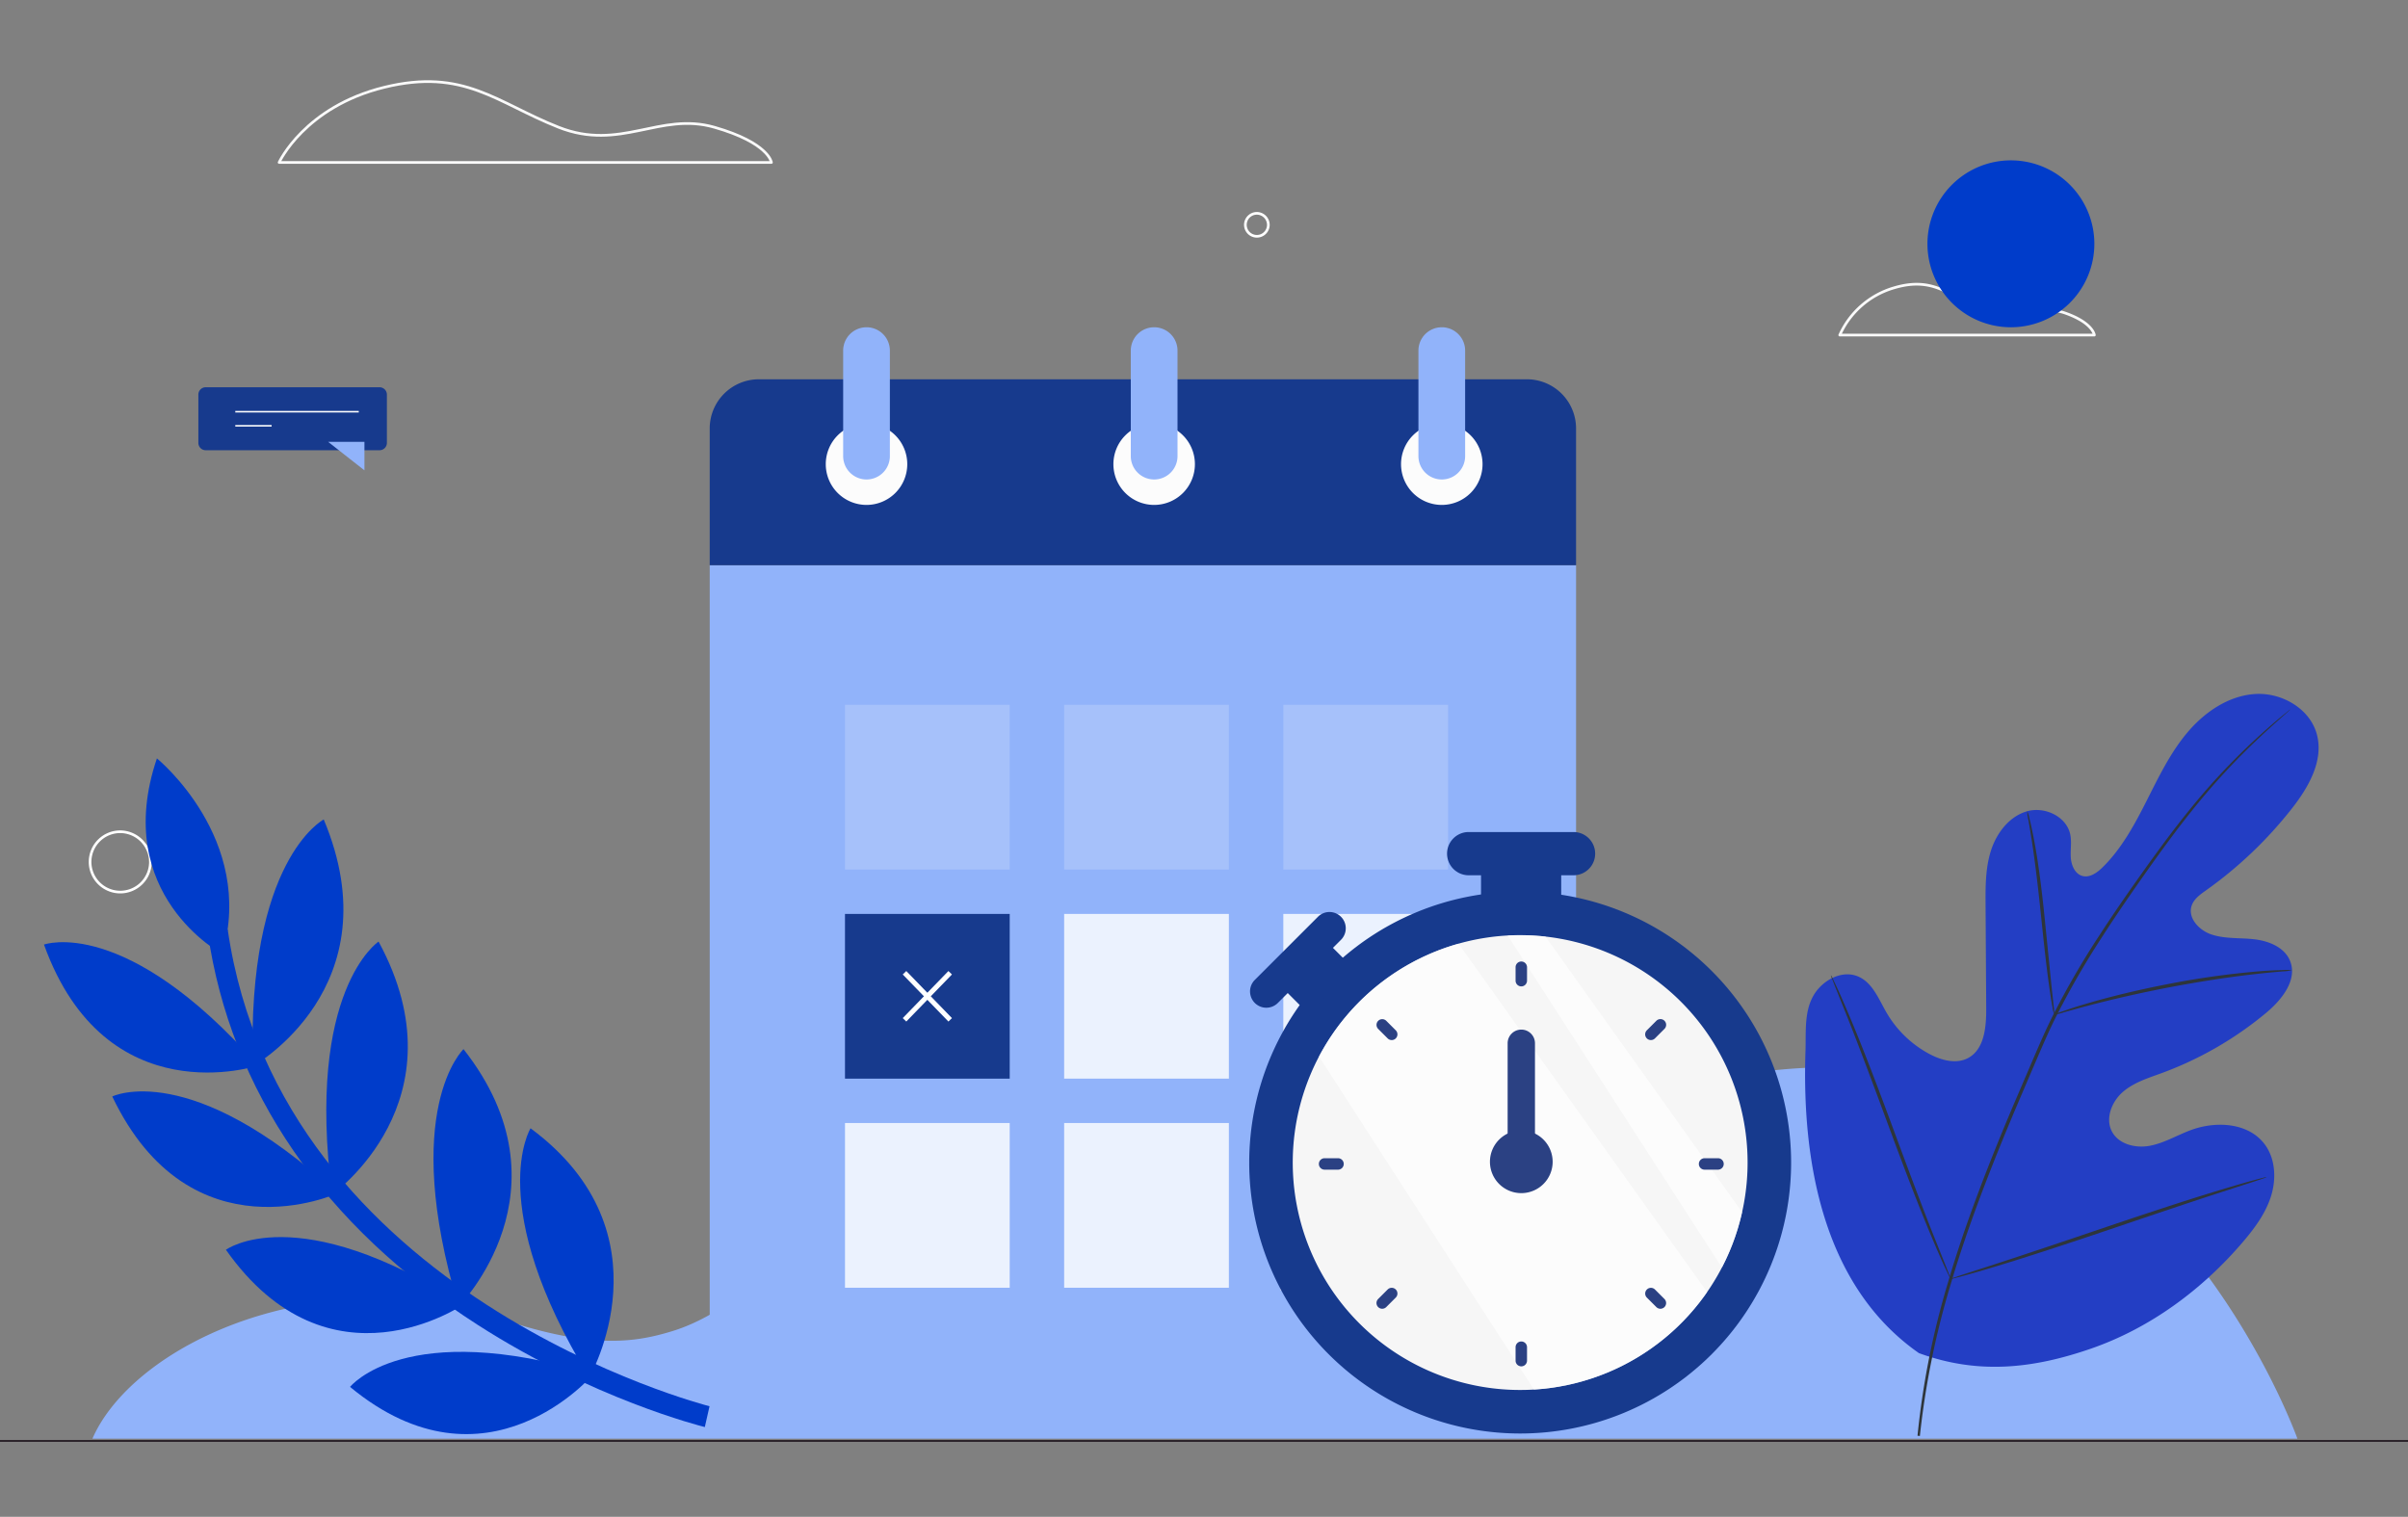 <svg xmlns="http://www.w3.org/2000/svg" xmlns:xlink="http://www.w3.org/1999/xlink" width="985.559" height="620.813" viewBox="0 0 985.559 620.813">
  <rect x="0" y="0" width="985.559" height="620.813" fill="#808080" stroke="none"/>
  <defs>
    <clipPath id="clip-path">
      <rect id="Rectangle_2734" data-name="Rectangle 2734" width="985.559" height="620.813" fill="none"/>
    </clipPath>
    <clipPath id="clip-path-3">
      <rect id="Rectangle_2732" data-name="Rectangle 2732" width="224.47" height="275.746" fill="none"/>
    </clipPath>
    <clipPath id="clip-path-4">
      <path id="Path_7944" data-name="Path 7944" d="M527.726,340.168a93.08,93.08,0,1,1-93.079-93.079,93.08,93.08,0,0,1,93.079,93.079" transform="translate(-341.566 -247.089)" fill="none"/>
    </clipPath>
  </defs>
  <g id="Group_5137" data-name="Group 5137" transform="translate(-47 -635)">
    <g id="Group_5135" data-name="Group 5135">
      <g id="Group_5133" data-name="Group 5133" transform="translate(47 635)">
        <g id="Group_5132" data-name="Group 5132" clip-path="url(#clip-path)">
          <g id="Group_5131" data-name="Group 5131">
            <g id="Group_5130" data-name="Group 5130" clip-path="url(#clip-path)">
              <path id="Path_7921" data-name="Path 7921" d="M162.365,377.738A110.23,110.23,0,0,1,184.9,382.7l0-.011c.1.036.2.065.3.1.27.091.538.186.807.279,40.9,14.6,59.686,11.856,75.769,6.918,43.431-13.339,69.181-70.762,139.52-59.646,29.835,4.714,53.839,11.124,72.547,24.167l-.026-.057c.132.11.262.2.392.311,2.683,1.882,5.3,3.8,7.772,5.769,36.584,23.88,73.028-7.248,83.492-14.3.768-.558,1.571-4.986,2.348-5.538.42-.311.652-.5.652-.5l0,.039c45.839-32.309,118.752-65.035,189.04-57,120.77,13.805,169.373,150.774,169.373,150.774H24.418c14.1-32.389,70.483-63.985,137.947-56.274" transform="translate(13.407 154.836)" fill="#91b3fa"/>
              <path id="Path_7922" data-name="Path 7922" d="M55.411,128.1h71.156a3,3,0,0,0,3-3V105.321a3,3,0,0,0-3-3H55.411a3,3,0,0,0-3,3V125.1a3,3,0,0,0,3,3" transform="translate(28.778 56.18)" fill="#173a8d"/>
              <line id="Line_335" data-name="Line 335" x2="50.538" transform="translate(96.301 168.512)" fill="none" stroke="#fff" stroke-miterlimit="10" stroke-width="0.624"/>
              <line id="Line_336" data-name="Line 336" x2="14.876" transform="translate(96.301 174.27)" fill="none" stroke="#fff" stroke-miterlimit="10" stroke-width="0.624"/>
              <path id="Path_7923" data-name="Path 7923" d="M101.557,116.749v11.658L86.7,116.749Z" transform="translate(47.601 64.101)" fill="#91b3fa"/>
              <path id="Path_7924" data-name="Path 7924" d="M604.752,195.283a8.644,8.644,0,1,1-8.644-8.765A8.7,8.7,0,0,1,604.752,195.283Z" transform="translate(322.548 102.408)" fill="none" stroke="#fff" stroke-miterlimit="10" stroke-width="1.089"/>
              <path id="Path_7925" data-name="Path 7925" d="M48.494,232.285a12.348,12.348,0,1,1-12.347-12.519A12.434,12.434,0,0,1,48.494,232.285Z" transform="translate(13.068 120.662)" fill="none" stroke="#fff" stroke-miterlimit="10" stroke-width="1.089"/>
              <path id="Path_7926" data-name="Path 7926" d="M338.453,61.139a4.7,4.7,0,1,1-4.7-4.77A4.735,4.735,0,0,1,338.453,61.139Z" transform="translate(180.663 30.949)" fill="none" stroke="#fff" stroke-miterlimit="10" stroke-width="1.089"/>
              <path id="Path_7927" data-name="Path 7927" d="M73.746,54.65h201.5s-.973-8-23.363-14.406-38.451,10-63.76,0-38.732-24.356-71.343-16.353S73.746,54.65,73.746,54.65Z" transform="translate(40.49 11.836)" fill="none" stroke="#fafafa" stroke-linecap="round" stroke-linejoin="round" stroke-width="1.103"/>
              <path id="Path_7928" data-name="Path 7928" d="M486.093,95.912H590.3s-.5-5.034-12.083-9.06-19.884,6.294-32.971,0-20.031-15.32-36.9-10.286A35.144,35.144,0,0,0,486.093,95.912Z" transform="translate(266.889 41.233)" fill="none" stroke="#fafafa" stroke-linecap="round" stroke-linejoin="round" stroke-width="1.103"/>
              <path id="Path_7929" data-name="Path 7929" d="M474.934,34.155A34.156,34.156,0,1,1,440.779,0a34.156,34.156,0,0,1,34.155,34.155" transform="translate(382.252 65.635)" fill="#003cca"/>
              <rect id="Rectangle_2720" data-name="Rectangle 2720" width="354.584" height="355.714" transform="translate(290.476 231.321)" fill="#91b3fa"/>
              <path id="Path_7930" data-name="Path 7930" d="M542.1,120.342V176.3H187.519V120.342a20.126,20.126,0,0,1,20.127-20.127h314.33A20.127,20.127,0,0,1,542.1,120.342" transform="translate(102.957 55.023)" fill="#173a8d"/>
              <path id="Path_7931" data-name="Path 7931" d="M370.178,128.556a16.679,16.679,0,1,0,16.679-16.679,16.678,16.678,0,0,0-16.679,16.679" transform="translate(203.246 61.426)" fill="#fcfcfc"/>
              <path id="Path_7932" data-name="Path 7932" d="M384.333,148.77h0a9.559,9.559,0,0,0,9.559-9.559V96.028a9.559,9.559,0,0,0-19.118,0v43.183a9.56,9.56,0,0,0,9.559,9.559" transform="translate(205.769 47.476)" fill="#91b3fa"/>
              <path id="Path_7933" data-name="Path 7933" d="M294.18,128.556a16.679,16.679,0,1,0,16.679-16.679,16.679,16.679,0,0,0-16.679,16.679" transform="translate(161.519 61.426)" fill="#fcfcfc"/>
              <path id="Path_7934" data-name="Path 7934" d="M308.335,148.77h0a9.559,9.559,0,0,0,9.559-9.559V96.028a9.559,9.559,0,1,0-19.118,0v43.183a9.559,9.559,0,0,0,9.559,9.559" transform="translate(164.043 47.476)" fill="#91b3fa"/>
              <path id="Path_7935" data-name="Path 7935" d="M218.181,128.556a16.679,16.679,0,1,0,16.679-16.679,16.679,16.679,0,0,0-16.679,16.679" transform="translate(119.792 61.426)" fill="#fcfcfc"/>
              <path id="Path_7936" data-name="Path 7936" d="M232.338,148.77h0a9.559,9.559,0,0,0,9.558-9.559V96.028a9.559,9.559,0,0,0-19.118,0v43.183a9.56,9.56,0,0,0,9.561,9.559" transform="translate(122.316 47.476)" fill="#91b3fa"/>
              <rect id="Rectangle_2721" data-name="Rectangle 2721" width="67.419" height="67.419" transform="translate(525.241 288.484)" fill="#a6c1fa"/>
              <rect id="Rectangle_2722" data-name="Rectangle 2722" width="67.419" height="67.419" transform="translate(435.542 288.484)" fill="#a6c1fa"/>
              <rect id="Rectangle_2723" data-name="Rectangle 2723" width="67.419" height="67.419" transform="translate(345.842 288.484)" fill="#a6c1fa"/>
              <rect id="Rectangle_2724" data-name="Rectangle 2724" width="67.419" height="67.419" transform="translate(525.241 374.066)" fill="#ebf2fe"/>
              <rect id="Rectangle_2725" data-name="Rectangle 2725" width="67.419" height="67.419" transform="translate(435.542 374.066)" fill="#ebf2fe"/>
              <rect id="Rectangle_2726" data-name="Rectangle 2726" width="67.419" height="67.419" transform="translate(345.842 374.066)" fill="#173a8d"/>
              <line id="Line_337" data-name="Line 337" x2="18.692" y2="19.267" transform="translate(370.206 398.142)" fill="none" stroke="#fff" stroke-miterlimit="10" stroke-width="2.017"/>
              <line id="Line_338" data-name="Line 338" x1="18.692" y2="19.267" transform="translate(370.205 398.142)" fill="none" stroke="#fff" stroke-miterlimit="10" stroke-width="2.017"/>
              <rect id="Rectangle_2727" data-name="Rectangle 2727" width="67.419" height="67.419" transform="translate(525.241 459.646)" fill="none" stroke="#f0e0df" stroke-miterlimit="10" stroke-width="2.213"/>
              <rect id="Rectangle_2728" data-name="Rectangle 2728" width="67.419" height="67.419" transform="translate(435.542 459.646)" fill="#ebf2fe"/>
              <rect id="Rectangle_2729" data-name="Rectangle 2729" width="67.419" height="67.419" transform="translate(345.842 459.646)" fill="#ebf2fe"/>
              <rect id="Rectangle_2730" data-name="Rectangle 2730" width="32.81" height="21.606" transform="translate(606.165 352.641)" fill="#173a8d"/>
              <path id="Path_7937" data-name="Path 7937" d="M434.105,237.541H391.189a8.849,8.849,0,1,1,0-17.7h42.916a8.849,8.849,0,0,1,0,17.7" transform="translate(209.923 120.705)" fill="#173a8d"/>
              <rect id="Rectangle_2731" data-name="Rectangle 2731" width="26.16" height="18.452" transform="translate(524.518 403.921) rotate(-45)" fill="#173a8d"/>
              <path id="Path_7938" data-name="Path 7938" d="M367.507,252.354,341.666,278.2a6.668,6.668,0,0,1-9.431-9.431l25.841-25.841a6.668,6.668,0,0,1,9.431,9.431" transform="translate(181.341 132.304)" fill="#173a8d"/>
              <path id="Path_7939" data-name="Path 7939" d="M551.856,346.483A110.895,110.895,0,1,1,440.961,235.588,110.9,110.9,0,0,1,551.856,346.483" transform="translate(181.223 129.349)" fill="#173a8d"/>
              <path id="Path_7940" data-name="Path 7940" d="M543.774,344.368a104.929,104.929,0,1,1-104.93-104.93,104.929,104.929,0,0,1,104.93,104.93" transform="translate(183.337 131.464)" fill="#173a8d"/>
              <path id="Path_7941" data-name="Path 7941" d="M527.726,340.168a93.08,93.08,0,1,1-93.079-93.079,93.079,93.079,0,0,1,93.079,93.079" transform="translate(187.537 135.664)" fill="#f6f6f6"/>
              <g id="Group_5129" data-name="Group 5129" transform="translate(520.349 345.066)" opacity="0.71">
                <g id="Group_5128" data-name="Group 5128">
                  <g id="Group_5127" data-name="Group 5127" clip-path="url(#clip-path-3)">
                    <g id="Group_5126" data-name="Group 5126" transform="translate(8.754 37.687)">
                      <g id="Group_5125" data-name="Group 5125" clip-path="url(#clip-path-4)">
                        <path id="Path_7942" data-name="Path 7942" d="M335.915,270.934,477,489.554l63.739-54.815L401.15,239.065Z" transform="translate(-344.669 -251.494)" fill="#fff"/>
                        <path id="Path_7943" data-name="Path 7943" d="M384.452,227.222l141.084,218.62,8.2-27.407L394.15,222.761Z" transform="translate(-318.02 -260.446)" fill="#fff"/>
                      </g>
                    </g>
                  </g>
                </g>
              </g>
              <path id="Path_7945" data-name="Path 7945" d="M402.784,264.237a2.342,2.342,0,0,1-2.342-2.342v-5.5a2.342,2.342,0,1,1,4.684,0v5.5a2.342,2.342,0,0,1-2.342,2.342" transform="translate(219.862 139.49)" fill="#2b4183"/>
              <path id="Path_7946" data-name="Path 7946" d="M402.784,364.633a2.342,2.342,0,0,1-2.342-2.342v-5.5a2.342,2.342,0,1,1,4.684,0v5.5a2.342,2.342,0,0,1-2.342,2.342" transform="translate(219.862 194.612)" fill="#2b4183"/>
              <path id="Path_7947" data-name="Path 7947" d="M369.921,277.85a2.331,2.331,0,0,1-1.656-.686l-3.888-3.887a2.342,2.342,0,0,1,3.312-3.312l3.888,3.888a2.341,2.341,0,0,1-1.656,4" transform="translate(199.685 147.847)" fill="#2b4183"/>
              <path id="Path_7948" data-name="Path 7948" d="M440.912,348.841a2.331,2.331,0,0,1-1.656-.686l-3.888-3.887a2.342,2.342,0,0,1,3.312-3.312l3.888,3.887a2.342,2.342,0,0,1-1.656,4" transform="translate(238.662 186.825)" fill="#2b4183"/>
              <path id="Path_7949" data-name="Path 7949" d="M366.034,348.841a2.342,2.342,0,0,1-1.656-4l3.888-3.887a2.341,2.341,0,0,1,3.31,3.312l-3.887,3.887a2.331,2.331,0,0,1-1.656.686" transform="translate(199.685 186.825)" fill="#2b4183"/>
              <path id="Path_7950" data-name="Path 7950" d="M437.025,277.85a2.341,2.341,0,0,1-1.656-4l3.888-3.888a2.342,2.342,0,1,1,3.312,3.312l-3.888,3.887a2.332,2.332,0,0,1-1.656.686" transform="translate(238.663 147.847)" fill="#2b4183"/>
              <path id="Path_7951" data-name="Path 7951" d="M356.308,310.713h-5.5a2.341,2.341,0,1,1,0-4.683h5.5a2.341,2.341,0,1,1,0,4.683" transform="translate(191.327 168.026)" fill="#2b4183"/>
              <path id="Path_7952" data-name="Path 7952" d="M456.706,310.713h-5.5a2.341,2.341,0,1,1,0-4.683h5.5a2.341,2.341,0,1,1,0,4.683" transform="translate(246.45 168.026)" fill="#2b4183"/>
              <path id="Path_7953" data-name="Path 7953" d="M409.532,326.145H398.343V277.64a5.594,5.594,0,0,1,11.189,0Z" transform="translate(218.71 149.367)" fill="#2b4183"/>
              <path id="Path_7954" data-name="Path 7954" d="M419.335,311.518A12.833,12.833,0,1,1,406.5,298.686a12.833,12.833,0,0,1,12.832,12.832" transform="translate(216.144 163.993)" fill="#2b4183"/>
              <line id="Line_339" data-name="Line 339" x1="985.559" transform="translate(0.001 589.762)" fill="none" stroke="#281f27" stroke-miterlimit="10" stroke-width="0.757"/>
            </g>
          </g>
        </g>
      </g>
      <g id="Group_5134" data-name="Group 5134" transform="translate(456 502)">
        <path id="Path_7608" data-name="Path 7608" d="M376.4,686.832c-39.113-27.325-47.986-78.048-46.439-123.642.257-7.61-.578-15.633,3.041-22.313s12.069-11.24,18.883-8.033c5.654,2.661,8.116,9.235,11.277,14.673a44.542,44.542,0,0,0,17.849,17.049c4.846,2.515,10.845,4.052,15.628,1.413,6.564-3.622,7.339-12.691,7.291-20.263q-.132-21.16-.264-42.322c-.048-7.568-.07-15.3,2.284-22.482s7.558-13.858,14.758-15.875,16.106,2.135,17.625,9.544c.634,3.083.005,6.282.216,9.424s1.673,6.619,4.658,7.495c3.021.888,6.051-1.258,8.312-3.473,7.814-7.643,13.116-17.489,18.07-27.28s9.763-19.816,16.853-28.15,16.9-14.942,27.735-15.555,22.391,6.076,25.13,16.717c2.746,10.674-3.478,21.5-10.254,30.137a168.916,168.916,0,0,1-35.18,33.535c-2.387,1.693-4.972,3.524-5.885,6.328-1.642,5.045,3.139,10.058,8.121,11.717,5.641,1.879,11.765,1.293,17.665,1.987s12.3,3.3,14.529,8.878c3.1,7.736-3.37,15.845-9.736,21.156a144.768,144.768,0,0,1-42.838,24.728c-5.568,2.037-11.428,3.825-15.917,7.739s-7.2,10.714-4.489,16.046,9.678,7.045,15.51,5.961,11.053-4.248,16.612-6.343c10.4-3.928,23.835-3.212,30.5,5.78,4.379,5.91,4.763,14.139,2.55,21.184s-6.708,13.1-11.477,18.7c-16.672,19.559-38.017,35.308-62.148,43.675s-46.49,10.631-70.47,1.861" fill="#233ec4"/>
        <path id="Path_7609" data-name="Path 7609" d="M375.808,720.636a332.31,332.31,0,0,1,12.369-62.385c6.71-23.01,16.156-47.622,26.921-73.026q4.074-9.507,8.04-18.777c2.656-6.159,5.284-12.266,8.227-18.078a340.094,340.094,0,0,1,18.817-32.434c6.489-10.027,13.008-19.308,19.167-27.939,6.179-8.624,12.092-16.551,17.789-23.548a268.78,268.78,0,0,1,29.312-30.98c3.735-3.375,6.715-5.9,8.76-7.58.986-.8,1.755-1.426,2.336-1.9a5.82,5.82,0,0,1,.83-.609,5.731,5.731,0,0,1-.734.719c-.558.5-1.305,1.162-2.248,2-1.984,1.75-4.909,4.338-8.579,7.769A283.711,283.711,0,0,0,487.9,465.074c-5.634,7.017-11.486,14.959-17.615,23.6-6.114,8.657-12.593,17.947-19.031,27.967a342.244,342.244,0,0,0-18.675,32.353c-2.922,5.785-5.523,11.841-8.179,18.015s-5.317,12.429-8.028,18.772c-10.754,25.381-20.218,49.92-26.976,72.84a338.38,338.38,0,0,0-12.617,62.115" fill="#2e353a"/>
        <path id="Path_7610" data-name="Path 7610" d="M431.763,548.315a15.353,15.353,0,0,1-.739-3.229c-.4-2.092-.873-5.136-1.4-8.906-1.071-7.537-2.193-17.995-3.388-29.531s-2.462-21.953-3.644-29.453c-.581-3.75-1.081-6.783-1.454-8.873a15.238,15.238,0,0,1-.425-3.287,15.092,15.092,0,0,1,.953,3.174c.536,2.06,1.187,5.075,1.891,8.818,1.436,7.482,2.865,17.919,4.059,29.471,1.152,11.388,2.188,21.687,2.983,29.559.38,3.554.7,6.547.963,8.951a15.079,15.079,0,0,1,.2,3.307" fill="#2e353a"/>
        <path id="Path_7611" data-name="Path 7611" d="M529.081,530.127a21.218,21.218,0,0,1-3.883.465c-2.495.221-6.111.523-10.563,1.041-8.916.961-21.181,2.721-34.629,5.256-13.448,2.558-25.52,5.392-34.191,7.693-4.346,1.122-7.837,2.123-10.256,2.8a20.881,20.881,0,0,1-3.8.933,20.6,20.6,0,0,1,3.637-1.456c2.374-.837,5.835-1.989,10.158-3.237,8.629-2.555,20.709-5.551,34.2-8.121a343.637,343.637,0,0,1,34.787-4.859c4.482-.392,8.118-.546,10.633-.6a20.747,20.747,0,0,1,3.908.081" fill="#2e353a"/>
        <path id="Path_7612" data-name="Path 7612" d="M389.371,656.461a4.914,4.914,0,0,1-.666-1.187c-.45-.951-1-2.113-1.665-3.521-1.431-3.063-3.388-7.55-5.732-13.126-4.7-11.149-10.7-26.755-17.084-44.06s-12.243-32.957-16.7-44.186c-2.183-5.46-3.981-9.949-5.317-13.287-.571-1.449-1.041-2.643-1.426-3.624a4.977,4.977,0,0,1-.41-1.3,5.306,5.306,0,0,1,.666,1.19c.45.953,1,2.113,1.665,3.518,1.431,3.063,3.388,7.553,5.732,13.128,4.7,11.149,10.7,26.752,17.087,44.068s12.238,32.946,16.7,44.179c2.186,5.457,3.981,9.952,5.317,13.287.571,1.449,1.041,2.646,1.426,3.624a4.944,4.944,0,0,1,.41,1.3" fill="#2e353a"/>
        <path id="Path_7613" data-name="Path 7613" d="M518.693,614.779a5.225,5.225,0,0,1-1.283.528c-1.011.34-2.253.754-3.757,1.26-3.468,1.124-8.151,2.643-13.848,4.487-11.692,3.793-27.781,9.215-45.552,15.231s-33.932,11.3-45.7,14.851c-5.888,1.778-10.664,3.166-13.986,4.059-1.534.4-2.8.734-3.83,1.006a4.933,4.933,0,0,1-1.361.256,5.413,5.413,0,0,1,1.283-.531l3.755-1.255c3.471-1.127,8.151-2.641,13.848-4.489,11.692-3.79,27.783-9.215,45.559-15.233s33.922-11.295,45.7-14.846c5.888-1.778,10.664-3.169,13.986-4.062,1.537-.4,2.8-.737,3.83-1.006a5.065,5.065,0,0,1,1.363-.257" fill="#2e353a"/>
      </g>
    </g>
    <g id="Group_5136" data-name="Group 5136" transform="translate(65 554.791)">
      <path id="Path_7955" data-name="Path 7955" d="M230.269,366.333l-1.929,8.521c-1.83-.463-45.678-11.489-92.93-41.806C72.51,292.66,34.28,237.226,24.922,172.612l8.147-1.4c21.751,150.048,195.443,194.676,197.2,195.123" transform="translate(42.133 289.443)" fill="#003cca"/>
      <path id="Path_7956" data-name="Path 7956" d="M46.823,225.242S1.137,201.006,20.065,145.179c0,0,40.542,32.938,26.758,80.063" transform="translate(26.156 245.436)" fill="#003cca"/>
      <path id="Path_7957" data-name="Path 7957" d="M87.61,223.618S25.326,244.429,0,174.117c0,0,33.22-12.2,87.61,49.5" transform="translate(0 292.701)" fill="#003cca"/>
      <path id="Path_7958" data-name="Path 7958" d="M31.867,255.455S89.7,223.2,60.874,154.47c0,0-31.574,16.361-29.007,100.985" transform="translate(53.623 261.143)" fill="#003cca"/>
      <path id="Path_7959" data-name="Path 7959" d="M102.459,237.569s-60.043,27.46-92.071-39.659c0,0,31.864-15.759,92.071,39.659" transform="translate(17.563 331.08)" fill="#003cca"/>
      <path id="Path_7960" data-name="Path 7960" d="M45.31,276.588s54.433-38.33,19.028-103.544c0,0-29.855,19.73-19.028,103.544" transform="translate(72.602 292.543)" fill="#003cca"/>
      <path id="Path_7961" data-name="Path 7961" d="M124.928,245.572S70.121,283.42,27.675,223.194c0,0,28.862-21.307,97.253,22.378" transform="translate(46.787 368.543)" fill="#003cca"/>
      <path id="Path_7962" data-name="Path 7962" d="M69.519,294.758s47.47-47.588,2.021-105.347c0,0-26.249,24.818-2.021,105.347" transform="translate(100.168 320.213)" fill="#003cca"/>
      <path id="Path_7963" data-name="Path 7963" d="M146.141,244.584s-43.609,51.568-99.583,5.217c0,0,22.7-28.45,99.583-5.217" transform="translate(78.709 398.057)" fill="#003cca"/>
      <path id="Path_7964" data-name="Path 7964" d="M100.71,303.461s34.232-58.9-24.008-102.013c0,0-19.264,31.108,24.008,102.013" transform="translate(122.445 340.563)" fill="#003cca"/>
    </g>
  </g>
</svg>
